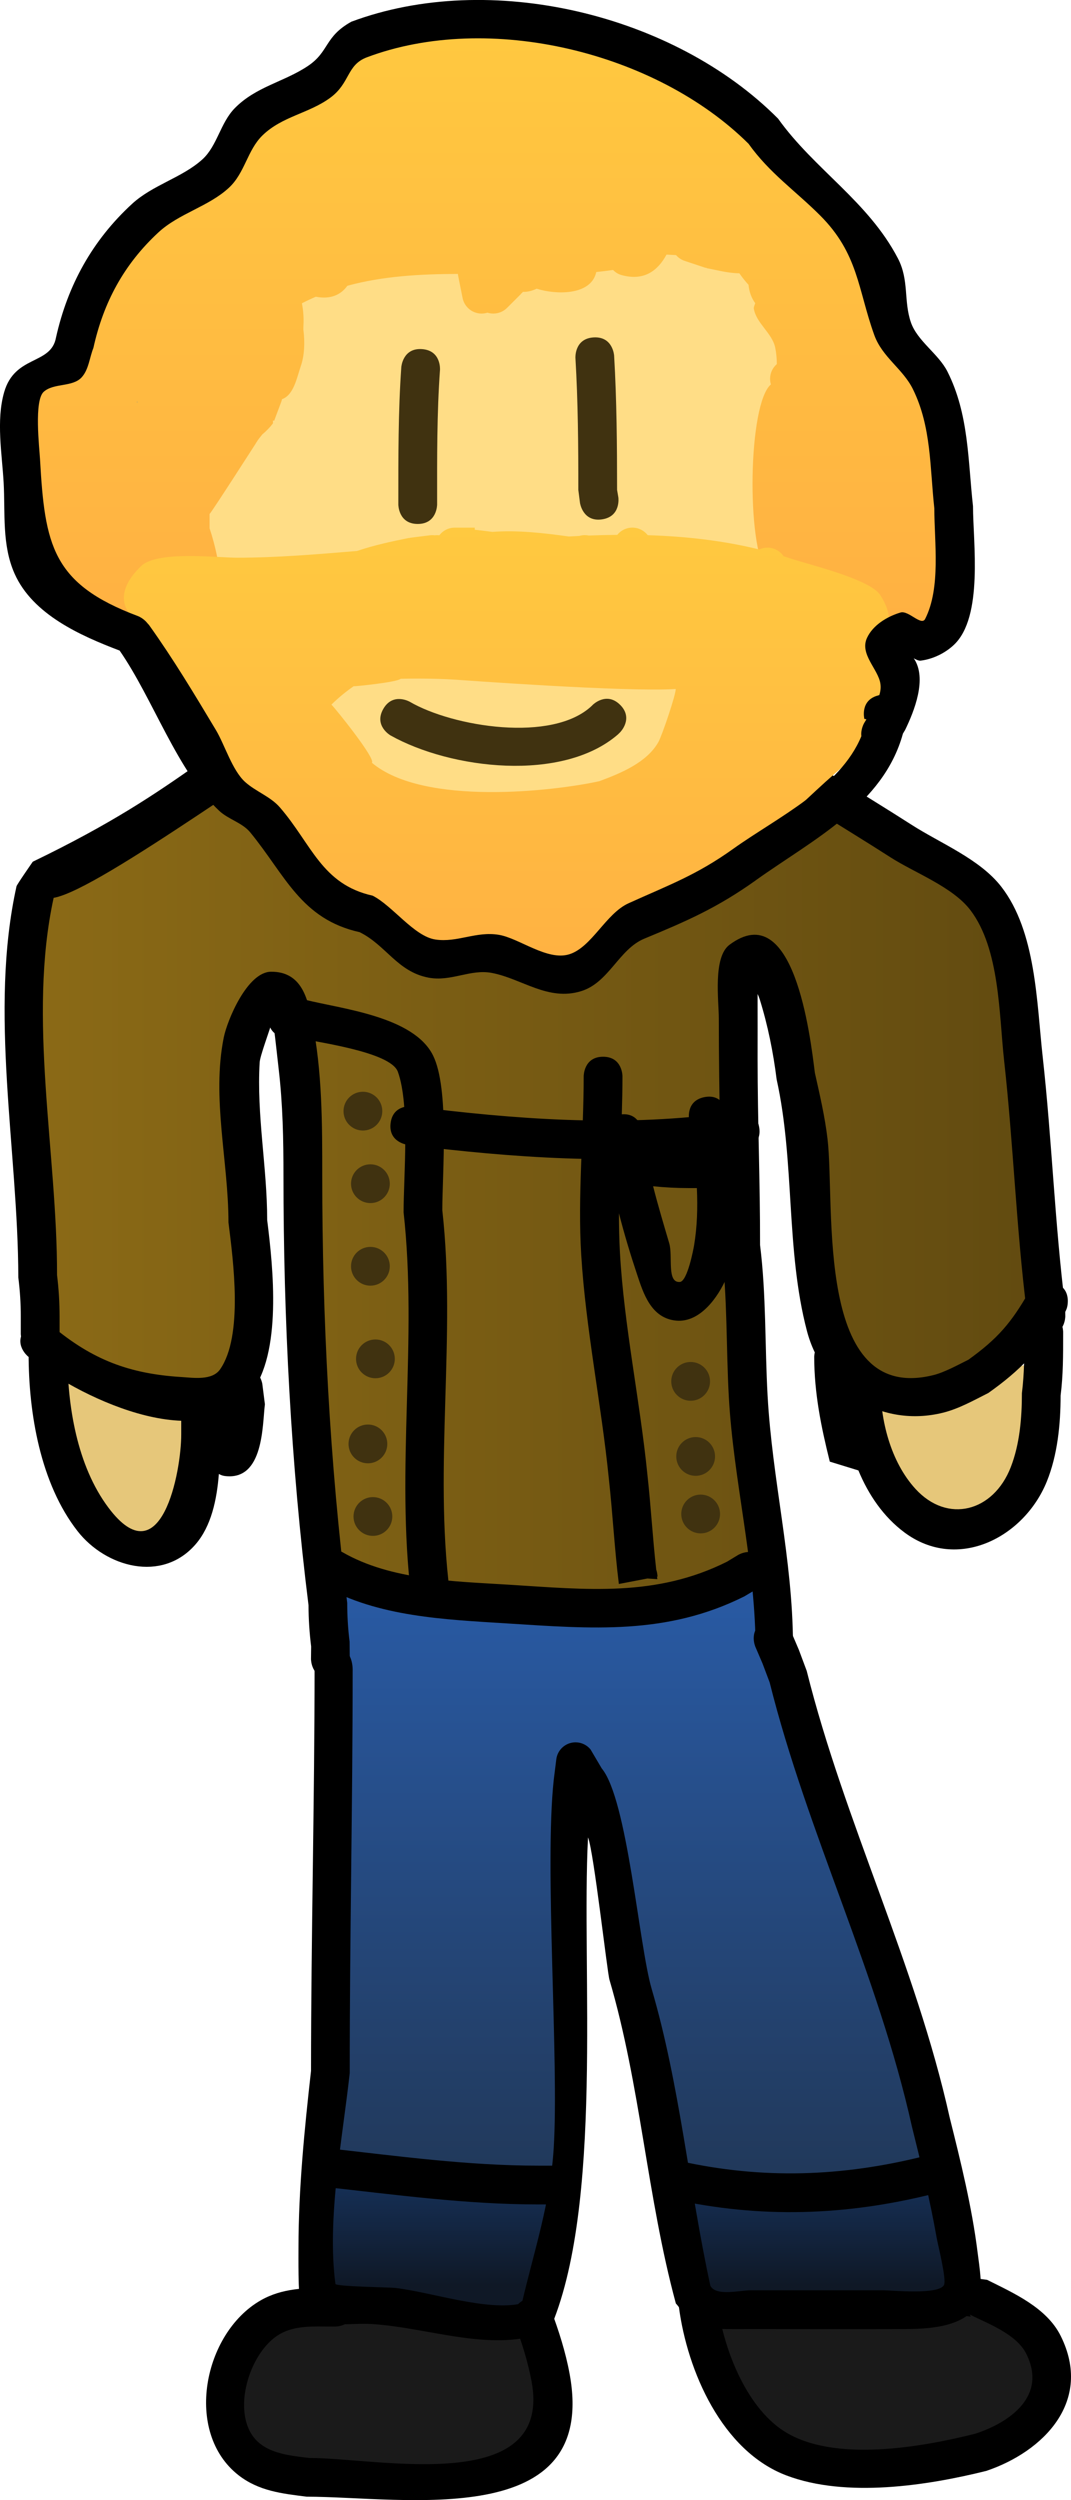<svg version="1.1" xmlns="http://www.w3.org/2000/svg" xmlns:xlink="http://www.w3.org/1999/xlink" width="69.046" height="161.16" viewBox="0,0,69.046,161.16"><defs><linearGradient x1="337.331" y1="239.741" x2="337.331" y2="246.718" gradientUnits="userSpaceOnUse" id="color-1"><stop offset="0" stop-color="#163159"/><stop offset="1" stop-color="#0f1826"/></linearGradient><linearGradient x1="313.727" y1="239.741" x2="313.727" y2="246.718" gradientUnits="userSpaceOnUse" id="color-2"><stop offset="0" stop-color="#163159"/><stop offset="1" stop-color="#0f1826"/></linearGradient><linearGradient x1="326.474" y1="200.906" x2="326.474" y2="240.27" gradientUnits="userSpaceOnUse" id="color-3"><stop offset="0" stop-color="#295ba6"/><stop offset="1" stop-color="#213859"/></linearGradient><linearGradient x1="287.543" y1="174.811" x2="353.753" y2="174.811" gradientUnits="userSpaceOnUse" id="color-4"><stop offset="0" stop-color="#8b6a16"/><stop offset="1" stop-color="#614a10"/></linearGradient><linearGradient x1="316.716" y1="100.292" x2="316.716" y2="139.42" gradientUnits="userSpaceOnUse" id="color-5"><stop offset="0" stop-color="#ffc940"/><stop offset="1" stop-color="#ffb142"/></linearGradient><linearGradient x1="318.455" y1="133.434" x2="318.455" y2="162.165" gradientUnits="userSpaceOnUse" id="color-6"><stop offset="0" stop-color="#ffc940"/><stop offset="1" stop-color="#ffb142"/></linearGradient></defs><g transform="translate(-285.477,-99.42)"><g data-paper-data="{&quot;isPaintingLayer&quot;:true}" fill-rule="nonzero" stroke="none" stroke-linecap="butt" stroke-linejoin="miter" stroke-miterlimit="10" stroke-dasharray="" stroke-dashoffset="0" style="mix-blend-mode: normal"><path d="M340.872,258.462c-1.611,0 -7.558,-1.977 -7.558,-1.977c0,0 -0.964,-1.915 -0.982,-3.139c-0.02,-1.359 -1.281,-4.921 -1.281,-4.921c0,0 7.926,-0.425 11.21,-0.425c2.802,0 8.961,0.346 8.961,0.346c0,0 1.86,2.336 1.86,3.721c0,1.443 -1.86,4.767 -1.86,4.767c0,0 -7.076,1.628 -10.349,1.628z" data-paper-data="{&quot;index&quot;:null}" fill="#1a1a1a" stroke-width="0"/><path d="M301.866,257.648c0,0 -1.86,-3.325 -1.86,-4.767c0,-1.384 1.86,-3.721 1.86,-3.721c0,0 6.035,-1.047 8.837,-1.047c3.284,0 9.767,1.744 9.767,1.744c0,0 0.886,3.177 0.866,4.536c-0.018,1.224 -0.982,3.255 -0.982,3.255c0,0 -6.529,1.628 -8.14,1.628c-3.273,0 -10.349,-1.628 -10.349,-1.628z" fill="#1a1a1a" stroke-width="0"/><path d="M330.82,248.346l-0.93,-8.023l16.395,-0.698l1.279,7.442z" data-paper-data="{&quot;index&quot;:null}" fill="url(#color-1)" stroke-width="0"/><path d="M306.289,247.542l0.577,-7.801l14.302,0.581l-1.095,8.518z" fill="url(#color-2)" stroke-width="0"/><path d="M306.785,239.487l0.116,-38.581l14.753,2.442c0,0 13.644,-3.233 13.685,-1.639c0.04,1.567 3.192,11.572 4.474,17.425c0.666,3.04 4.315,14.923 6.105,18.759c1.174,2.515 -1.986,1.633 -7.663,2.339c-1.021,0.127 -6.252,-0.09 -9.2,-0.252c-1.037,-0.057 -4.864,-25.984 -6.159,-26.087c-1.447,-0.115 -0.311,25.595 -0.311,25.595z" fill="url(#color-3)" stroke-width="0"/><path d="M287.543,186.254v-29.444c0,0 22.095,-15.94 28.262,-13.521c0.613,0.24 6.765,-0.573 11.571,0.656c5.07,1.297 8.812,4.645 9.732,5.115c6.495,3.322 11.308,6.683 12.398,8.762c1.533,2.925 1.96,4.933 2.176,7.869c0.083,1.128 0.135,2.393 0.206,3.899c0.025,0.525 0.247,4.562 0.902,8.774c0.483,3.102 1.964,6.502 -0.127,7.625c-7.533,4.047 -7.015,2.726 -11.605,2.432c-2.046,-0.131 -1.517,-2.962 -2.38,-7.841c-0.225,-1.273 -0.401,-4.454 -0.681,-7.836c-0.402,-4.864 -1.019,-10.146 -2.303,-10.767c-1.269,-0.614 -0.468,-0.893 -1.233,-0.901c-3.193,-0.034 -1.101,12.33 -0.903,12.422c0.178,0.083 1.873,16.105 1.033,24.598c-0.846,8.564 -26.676,2.265 -27.75,1.861c-1.719,-0.647 -3.17,-36.563 -3.027,-36.474c1.256,0.783 -2.385,1.993 -2.385,1.993v20.778c0,0 -1.723,3 -3.963,3c-2.381,0 -9.926,-3 -9.926,-3z" fill="url(#color-4)" stroke-width="0"/><path d="M347.058,198.593c-1.621,0.856 -5.352,-5.57 -5.352,-5.57l0.122,-3.78l9.756,-1.829v5.61c0,0 -3.447,5 -4.526,5.57z" data-paper-data="{&quot;index&quot;:null}" fill="#e6c77a" stroke-width="0"/><path d="M289.39,193.633v-5.61l9.756,1.829l0.122,3.78c0,0 -3.731,6.425 -5.352,5.57c-1.079,-0.57 -4.526,-5.57 -4.526,-5.57z" fill="#e6c77a" stroke-width="0"/><path d="M288.067,186.651c-1.25,0 -1.25,-1.25 -1.25,-1.25v-1.129c0.002,-0.836 -0.055,-1.673 -0.159,-2.503c-0.014,-8.185 -1.903,-17.142 -0.118,-25.211c-0.015,-0.061 1.05,-1.591 1.05,-1.591c10.272,-4.957 11.126,-7.645 20.139,-12.002c4.891,-1.81 12.589,-2.583 17.645,-1.015c3.492,1.082 6.663,3.01 9.819,4.818c2.904,2.074 6.031,3.877 9.032,5.806c1.878,1.208 4.413,2.212 5.803,4.004c2.246,2.894 2.282,7.464 2.668,10.943c0.597,5.37 0.777,10.735 1.45,16.112l0.01,0.639c0,0 0,1.25 -1.25,1.25c-1.25,0 -1.25,-1.25 -1.25,-1.25l0.01,-0.329c-0.674,-5.388 -0.856,-10.765 -1.454,-16.146c-0.331,-2.976 -0.273,-7.201 -2.17,-9.702c-1.143,-1.507 -3.593,-2.406 -5.165,-3.416c-3.001,-1.93 -6.128,-3.732 -9.032,-5.806c-7.773,-4.428 -16.253,-7 -25.116,-3.616c-4.3,2.141 -16.788,11.533 -19.794,12.039c-1.689,7.753 0.235,16.466 0.219,24.319c0.11,0.881 0.162,1.771 0.164,2.658v1.129c0,0 0,1.25 -1.25,1.25z" fill="#000000" stroke-width="0.5"/><path d="M306.776,207.618c-1.25,0 -1.25,-1.25 -1.25,-1.25l0.01,-0.813c-0.109,-0.881 -0.169,-1.77 -0.169,-2.658c-1.138,-9.107 -1.615,-18.47 -1.615,-27.658c0,-2.353 -0.039,-4.613 -0.314,-6.95c-0.105,-0.889 -0.191,-1.78 -0.311,-2.667c-0.016,-0.118 -0.041,-0.308 -0.058,-0.497c-0.256,0.848 -0.827,2.367 -0.851,2.773c-0.203,3.412 0.484,6.768 0.484,10.167c0.382,3.059 0.981,8.615 -1.074,11.176c-3.303,4.117 -11.371,0.091 -14.361,-2.396c0,0 -0.96,-0.8 -0.16,-1.761c0.8,-0.96 1.76,-0.16 1.76,-0.16c2.573,2.148 4.948,3.053 8.301,3.261c0.763,0.047 1.984,0.244 2.499,-0.496c1.501,-2.154 0.846,-7.009 0.539,-9.469c0,-3.921 -1.089,-8.014 -0.304,-11.92c0.224,-1.115 1.517,-4.231 3.051,-4.241c2,-0.013 2.362,1.791 2.634,3.121c0.673,3.289 0.665,6.722 0.665,10.06c0,9.138 0.478,18.446 1.61,27.503c0,0.836 0.049,1.674 0.154,2.503l0.01,1.123c0,0 0,1.25 -1.25,1.25z" fill="#000000" stroke-width="0.5"/><path d="M354.317,183.304c0,0.604 -0.292,0.916 -0.593,1.077c-1.248,2.082 -2.456,3.361 -4.528,4.832c-0.943,0.473 -1.89,1.014 -2.926,1.272c-3.93,0.978 -7.741,-1.343 -8.771,-5.27c-1.375,-5.243 -0.772,-10.875 -1.953,-16.215c-0.216,-1.731 -0.569,-3.495 -1.091,-5.164c-0.035,-0.113 -0.083,-0.228 -0.135,-0.343c-0.001,0.113 -0.002,0.213 -0.002,0.294c0.005,1.29 0,2.581 0,3.871c0,4.017 0.167,8.002 0.159,12.019c0.401,3.206 0.307,6.47 0.485,9.693c0.302,5.477 1.611,10.504 1.639,16.009c0.077,0.319 -2.416,-0.062 -2.416,-0.062c-0.067,-5.331 -1.422,-10.508 -1.72,-15.823c-0.18,-3.213 -0.083,-6.466 -0.483,-9.662c-0.009,-4.925 -0.164,-9.826 -0.164,-14.755c0,-1.157 -0.388,-3.95 0.689,-4.755c4.149,-3.101 5.199,5.825 5.503,8.251c0.317,1.422 0.645,2.812 0.816,4.26c0.509,4.3 -0.869,17.165 6.847,15.223c0.702,-0.177 1.603,-0.672 2.235,-0.986c1.881,-1.352 2.766,-2.378 3.914,-4.388l1.247,-0.63c0,0 1.25,0 1.25,1.25z" fill="#000000" stroke-width="0.5"/><path d="M334.784,200.08c0.643,1.072 -0.429,1.715 -0.429,1.715l-0.891,0.53c-5.017,2.508 -9.83,2.087 -15.315,1.742c-3.983,-0.251 -8.302,-0.418 -11.832,-2.42c0,0 -1.085,-0.62 -0.465,-1.705c0.62,-1.085 1.705,-0.465 1.705,-0.465c3.139,1.81 7.202,1.874 10.748,2.096c5.019,0.314 9.461,0.806 14.04,-1.483l0.722,-0.438c0,0 1.072,-0.643 1.715,0.429z" fill="#000000" stroke-width="0.5"/><path d="M302.784,165.078c0,-1.25 1.25,-1.25 1.25,-1.25l1.11,0.037c2.385,0.596 6.996,1.073 8.248,3.586c1.063,2.133 0.6,7.567 0.6,9.977c0.904,8.136 -0.553,16.49 0.476,24.591c0,0 0.155,1.24 -1.085,1.395c-1.24,0.155 -1.395,-1.085 -1.395,-1.085c-1.007,-8.17 0.419,-16.566 -0.492,-24.763c0,-2.373 0.414,-6.886 -0.368,-9.055c-0.477,-1.324 -5.426,-1.93 -6.591,-2.221l-0.503,0.037c0,0 -1.25,0 -1.25,-1.25z" fill="#000000" stroke-width="0.5"/><path d="M334.427,172.121c0.177,1.237 -1.061,1.414 -1.061,1.414l-1.151,0.164c-6.859,0.845 -13.631,0.358 -20.471,-0.484c0,0 -1.24,-0.155 -1.085,-1.395c0.155,-1.24 1.395,-1.085 1.395,-1.085c6.618,0.838 13.216,1.324 19.851,0.484l1.107,-0.158c0,0 1.237,-0.177 1.414,1.061z" fill="#000000" stroke-width="0.5"/><path d="M307.623,171.046c0,-0.69 0.56,-1.25 1.25,-1.25c0.69,0 1.25,0.56 1.25,1.25c0,0.69 -0.56,1.25 -1.25,1.25c-0.69,0 -1.25,-0.56 -1.25,-1.25z" fill="#403210" stroke-width="0.5"/><path d="M308.107,175.723c0,-0.69 0.56,-1.25 1.25,-1.25c0.69,0 1.25,0.56 1.25,1.25c0,0.69 -0.56,1.25 -1.25,1.25c-0.69,0 -1.25,-0.56 -1.25,-1.25z" fill="#403210" stroke-width="0.5"/><path d="M308.107,181.046c0,-0.69 0.56,-1.25 1.25,-1.25c0.69,0 1.25,0.56 1.25,1.25c0,0.69 -0.56,1.25 -1.25,1.25c-0.69,0 -1.25,-0.56 -1.25,-1.25z" fill="#403210" stroke-width="0.5"/><path d="M308.43,187.014c0,-0.69 0.56,-1.25 1.25,-1.25c0.69,0 1.25,0.56 1.25,1.25c0,0.69 -0.56,1.25 -1.25,1.25c-0.69,0 -1.25,-0.56 -1.25,-1.25z" fill="#403210" stroke-width="0.5"/><path d="M307.946,192.497c0,-0.69 0.56,-1.25 1.25,-1.25c0.69,0 1.25,0.56 1.25,1.25c0,0.69 -0.56,1.25 -1.25,1.25c-0.69,0 -1.25,-0.56 -1.25,-1.25z" fill="#403210" stroke-width="0.5"/><path d="M308.268,197.175c0,-0.69 0.56,-1.25 1.25,-1.25c0.69,0 1.25,0.56 1.25,1.25c0,0.69 -0.56,1.25 -1.25,1.25c-0.69,0 -1.25,-0.56 -1.25,-1.25z" fill="#403210" stroke-width="0.5"/><path d="M329.841,176.005c-0.754,-0.001 -1.509,-0.041 -2.259,-0.117c0.314,1.237 0.682,2.461 1.04,3.679c0.243,0.826 -0.175,2.557 0.684,2.491c0.488,-0.037 0.878,-2.126 0.917,-2.355c0.203,-1.213 0.236,-2.456 0.18,-3.698zM327.415,173.354c0.804,0.102 1.615,0.153 2.426,0.152h0.352c-0.044,-0.394 -0.092,-0.787 -0.141,-1.176l-0.147,-0.716c0,0 -0.245,-1.226 0.981,-1.471c1.226,-0.245 1.471,0.981 1.471,0.981l0.176,0.897c0.37,2.96 0.993,6.981 -0.245,9.822c-0.495,1.135 -1.646,2.839 -3.202,2.707c-1.644,-0.14 -2.142,-1.793 -2.535,-2.97c-0.427,-1.279 -0.827,-2.607 -1.172,-3.952c-0.001,0.848 0.018,1.696 0.065,2.543c0.265,4.724 1.295,9.552 1.769,14.293c0.228,2.051 0.34,4.09 0.57,6.135c0.083,0.243 0.083,0.448 0.083,0.448l-0.03,0.006c0.007,0.054 0.013,0.108 0.02,0.162l-0.64,-0.043l-1.841,0.353c-0.283,-2.268 -0.396,-4.526 -0.648,-6.798c-0.479,-4.789 -1.488,-9.642 -1.779,-14.417c-0.234,-3.83 0.159,-7.689 0.159,-11.521c0,0 0,-1.25 1.25,-1.25c1.25,0 1.25,1.25 1.25,1.25c0,0.82 -0.018,1.641 -0.043,2.462c1.175,-0.099 1.324,1.093 1.324,1.093c0.042,0.343 0.093,0.684 0.151,1.024c0.214,-0.033 0.377,-0.013 0.377,-0.013z" fill="#000000" stroke-width="0.5"/><path d="M328.752,188.465c0,-0.69 0.56,-1.25 1.25,-1.25c0.69,0 1.25,0.56 1.25,1.25c0,0.69 -0.56,1.25 -1.25,1.25c-0.69,0 -1.25,-0.56 -1.25,-1.25z" fill="#403210" stroke-width="0.5"/><path d="M329.075,193.304c0,-0.69 0.56,-1.25 1.25,-1.25c0.69,0 1.25,0.56 1.25,1.25c0,0.69 -0.56,1.25 -1.25,1.25c-0.69,0 -1.25,-0.56 -1.25,-1.25z" fill="#403210" stroke-width="0.5"/><path d="M329.397,197.014c0,-0.69 0.56,-1.25 1.25,-1.25c0.69,0 1.25,0.56 1.25,1.25c0,0.69 -0.56,1.25 -1.25,1.25c-0.69,0 -1.25,-0.56 -1.25,-1.25z" fill="#403210" stroke-width="0.5"/><path d="M334.832,203.929c1.149,-0.492 1.641,0.657 1.641,0.657l0.505,1.183c0.169,0.453 0.338,0.905 0.507,1.358c2.446,9.784 7.014,18.883 9.217,28.794c0.712,2.847 1.435,5.769 1.798,8.681c0.102,0.821 0.421,2.667 0.002,3.363c-0.915,1.52 -3.299,1.585 -4.791,1.59c-3.279,0.011 -6.559,0 -9.839,0c-0.53,0 -3.134,0.029 -3.433,-0.118c-0.62,-0.304 -0.927,-1.023 -1.391,-1.534c-1.865,-6.893 -2.272,-14.029 -4.279,-20.862c-0.148,-0.502 -1.017,-8.281 -1.383,-9.181c-0.444,8.436 1.035,23.849 -2.5,31.812c-3.574,1.483 -7.628,-0.203 -11.445,-0.443c-1.777,-0.111 -3.523,0.544 -4.603,-1.524c-0.146,-0.28 -0.118,-2.917 -0.118,-3.433c0.003,-3.764 0.387,-7.616 0.808,-11.359c0.003,-8.672 0.23,-17.403 0.23,-26.106c0,0 0.046,-1.204 1.296,-1.204c1.25,0 1.158,1.525 1.158,1.525c0,8.748 -0.192,17.206 -0.188,25.923c-0.463,4.214 -1.48,9.385 -0.923,13.594c0.023,0.172 3.536,0.219 3.853,0.257c2.344,0.274 5.918,1.516 8.163,1.003c0.793,-3.397 1.833,-6.457 2.056,-10c0.352,-5.619 -0.61,-18.166 0.006,-23.779l0.004,-0.008l-0.003,-0l0.159,-1.274c0.069,-0.625 0.599,-1.111 1.242,-1.111c0.389,0 0.737,0.178 0.966,0.457l0.721,1.222c1.665,2.002 2.401,11.429 3.222,14.221c1.82,6.193 2.406,12.811 3.785,19.138c0.379,0.685 1.878,0.284 2.595,0.284c2.849,0 5.699,0 8.548,0c0.54,0 3.591,0.314 3.919,-0.345c0.173,-0.348 -0.398,-2.602 -0.473,-3.03c-0.424,-2.403 -1.006,-4.817 -1.598,-7.184c-2.19,-9.854 -6.738,-18.896 -9.17,-28.625c-0.154,-0.408 -0.307,-0.815 -0.461,-1.223l-0.462,-1.076c0,0 -0.492,-1.149 0.657,-1.641z" fill="#000000" stroke-width="0.5"/><path d="M346.817,247.497c0,-1.25 1.25,-1.25 1.25,-1.25l1.043,0.132c1.705,0.853 3.842,1.791 4.749,3.617c2.094,4.213 -1.108,7.459 -4.797,8.702c-3.842,0.955 -9.04,1.748 -12.88,0.295c-4.166,-1.577 -6.396,-6.739 -6.936,-10.856c0,0 -0.155,-1.24 1.085,-1.395c1.24,-0.155 1.395,1.085 1.395,1.085c0.329,2.803 1.779,6.692 4.283,8.302c3.205,2.062 8.927,1.031 12.353,0.169c2.198,-0.723 4.66,-2.416 3.267,-5.169c-0.637,-1.259 -2.483,-1.935 -3.638,-2.512l0.075,0.132c0,0 -1.25,0 -1.25,-1.25z" fill="#000000" stroke-width="0.5"/><path d="M308.349,248.143c0,1.25 -1.25,1.25 -1.25,1.25h-0.323c-1.082,-0.002 -2.256,-0.082 -3.243,0.476c-1.863,1.052 -3.033,4.59 -1.836,6.469c0.789,1.238 2.415,1.365 3.704,1.526c4.433,-0.009 15.765,2.507 14.339,-4.975c-0.239,-1.253 -0.622,-2.472 -1.071,-3.662c0,0 -0.439,-1.17 0.732,-1.609c1.17,-0.439 1.609,0.732 1.609,0.732c0.495,1.325 0.929,2.684 1.187,4.08c1.887,10.208 -10.653,7.94 -16.952,7.929c-1.581,-0.198 -3.081,-0.36 -4.391,-1.383c-3.536,-2.764 -2.27,-9.145 1.421,-11.267c1.408,-0.81 2.94,-0.812 4.499,-0.815h0.323c0,0 1.25,0 1.25,1.25z" fill="#000000" stroke-width="0.5"/><path d="M299.96,188.424c0.094,-0.345 0.346,-0.731 0.988,-0.838c1.233,-0.205 1.438,1.027 1.438,1.027l0.169,1.328c-0.167,1.334 -0.067,4.936 -2.578,4.626c-0.14,-0.017 -0.269,-0.064 -0.39,-0.134c-0.13,1.668 -0.493,3.376 -1.508,4.544c-2.16,2.484 -5.78,1.471 -7.597,-0.851c-2.412,-3.082 -3.16,-7.637 -3.16,-11.404c0,0 0,-1.25 1.25,-1.25c1.25,0 1.25,1.25 1.25,1.25c0,3.28 0.604,7.162 2.647,9.886c3.403,4.538 4.697,-2.336 4.692,-4.725c0,-0.43 0,-0.86 0,-1.29v-0.484c0,0 0,-1.026 0.929,-1.219c0.133,-0.301 0.408,-0.596 0.973,-0.667c0.403,-0.05 0.691,0.046 0.897,0.2z" fill="#000000" stroke-width="0.5"/><path d="M338.973,193.639c-0.564,-2.258 -1.001,-4.417 -1.005,-6.755c0,0 0,-1.25 1.25,-1.25c1.25,0 1.25,1.25 1.25,1.25c-0,0.205 0.003,0.409 0.01,0.612c0.142,-0.055 0.312,-0.088 0.514,-0.088c1.25,0 1.25,1.25 1.25,1.25c-0.017,2.313 0.656,4.99 2.254,6.738c2.068,2.262 5.024,1.478 6.143,-1.397c0.582,-1.495 0.719,-3.191 0.719,-4.773c0.16,-1.283 0.159,-2.502 0.159,-3.793v-0.161c0,0 0,-1.25 1.25,-1.25c1.25,0 1.25,1.25 1.25,1.25v0.161c0,1.339 0.003,2.619 -0.164,3.949c0,1.828 -0.195,3.834 -0.894,5.55c-1.475,3.616 -5.765,5.811 -9.177,3.269c-1.344,-1.002 -2.313,-2.42 -2.965,-3.995z" fill="#000000" stroke-width="0.5"/><path d="M322.565,240.271c0,1.25 -1.25,1.25 -1.25,1.25h-1.129c-4.65,0 -9.24,-0.629 -13.848,-1.137c0,0 -1.242,-0.138 -1.104,-1.38c0.138,-1.242 1.38,-1.104 1.38,-1.104c4.515,0.505 9.015,1.121 13.572,1.121h1.129c0,0 1.25,0 1.25,1.25z" fill="#000000" stroke-width="0.5"/><path d="M347.017,239.069c0.395,1.186 -0.791,1.581 -0.791,1.581l-0.576,0.188c-5.649,1.412 -11.155,1.599 -16.865,0.33c0,0 -1.22,-0.271 -0.949,-1.491c0.271,-1.22 1.491,-0.949 1.491,-0.949c5.332,1.185 10.444,1.003 15.716,-0.315l0.392,-0.134c0,0 1.186,-0.395 1.581,0.791z" fill="#000000" stroke-width="0.5"/><path d="" fill="#000000" stroke-width="0.5"/><path d="" fill="#000000" stroke-width="0.5"/><path d="" fill="#000000" stroke-width="0.5"/><g><g><path d="M302.036,147.294c0,0 -7.334,-12.998 -7.725,-14.848c-0.947,-4.479 2.036,-12.062 2.036,-12.062c0,0 10.346,-13.239 13.621,-13.795c2.902,-0.492 18.961,2.32 23.814,3.847c6.705,2.109 7.048,30.847 7.048,30.847l-14.655,14.889c0,0 -9.859,3.582 -11.424,3.072c-4.584,-1.494 -12.714,-11.951 -12.714,-11.951z" fill="#ffdd86" stroke-width="0"/><path d="M301.644,142.503c2.636,3.478 5.11,6.7 8.19,9.954c1.281,1.353 2.865,3.811 4.735,4.724c2.916,1.422 8.094,-2.606 10.098,-3.8c5.174,-3.059 9.507,-7.15 11.946,-11.894c2.196,-4.271 0.93,-10.188 0.943,-14.691c0.013,-4.371 -1.165,-10.349 -5.249,-13.469c-6.31,-3.731 -12.685,-7.106 -20.983,-5.32c-3.08,0.663 -4.647,3.505 -6.49,5.452c-2.554,2.698 -6.124,5.762 -7.368,9.024c-0.61,1.598 -0.475,4.364 -0.465,6.074c-0.008,1.285 0.65,4.49 0.969,5.749c0,0 2.191,6.238 3.675,8.197zM292,128.557c0.01,-2.006 -0.069,-5.231 0.646,-7.131c1.428,-3.794 5.232,-7.222 8.187,-10.343c2.717,-2.871 4.51,-5.725 9.065,-6.872c9.802,-2.468 18.228,1.675 25.684,6.124c5.988,4.856 6.973,12.121 6.973,18.662c0,4.466 0.837,9.664 -1.279,13.919c-2.71,5.449 -7.739,10.131 -13.61,13.635c-4.202,2.491 -9.815,6.485 -15.457,4.123c-2.621,-1.097 -4.639,-4.005 -6.376,-5.84c-3.178,-3.357 -5.76,-6.703 -8.477,-10.293c-1.517,-2.004 -2.837,-5.738 -3.787,-9.097c-0.981,-3.466 -1.567,-6.532 -1.569,-6.888z" fill="#bfa665" stroke-width="0.5"/></g><path d="M331.356,105.253c1.062,0.907 2.018,1.847 2.892,2.822c0.314,0.245 0.607,0.569 0.865,0.944c0.623,0.146 1.114,0.532 1.479,1.058c0.898,0.422 1.618,1.412 2.072,2.576c0.165,0.152 0.33,0.332 0.496,0.545c0.271,0.349 0.509,0.805 0.69,1.309c0.481,0.427 0.842,1.032 1.077,1.696c0.18,0.032 0.349,0.094 0.497,0.208c1.251,0.953 1.464,1.872 1.144,2.672c0.085,0.149 0.154,0.274 0.204,0.365c0.454,0.829 0.842,1.642 1.16,2.454c0.221,0.225 0.357,0.534 0.357,0.875c0,0.038 -0.002,0.076 -0.005,0.113c0.109,0.338 0.204,0.677 0.288,1.018c0.036,0.04 0.07,0.082 0.1,0.126l0.748,1.047l-0.044,0.032l0.124,0.095c0.888,2.231 2.171,11.942 0.545,14.151c-0.591,0.804 -1.178,2.085 -2.175,2.056c-0.208,-0.006 -0.411,-0.158 -0.592,-0.387c-0.123,0.12 -0.264,0.24 -0.423,0.359c-0.33,0.246 -1.929,0.083 -3.016,-0.052c-1.077,0.004 -2.049,-0.298 -2.613,-0.994c-0.326,-0.216 -0.648,-0.495 -1.066,-0.95c-1.106,-1.202 -1.436,-2.218 -1.249,-3.031c-1.319,-1.792 -1.209,-10.9 0.265,-12.16c-0.035,-0.114 -0.053,-0.236 -0.053,-0.362c0,-0.379 0.169,-0.719 0.435,-0.948c-0.003,-0.361 -0.032,-0.717 -0.105,-1.065c-0.196,-0.938 -1.233,-1.574 -1.38,-2.521c-0.009,-0.058 0.032,-0.18 0.093,-0.338c-0.233,-0.319 -0.388,-0.713 -0.434,-1.188c-0.211,-0.228 -0.408,-0.478 -0.589,-0.742c-0.768,-0.004 -1.593,-0.242 -2.103,-0.327l-0.053,-0.045l-0.009,0.026l-1.336,-0.445c-0.228,-0.07 -0.429,-0.204 -0.581,-0.381c-0.213,-0.013 -0.42,-0.024 -0.615,-0.032c-0.577,1.073 -1.486,1.721 -2.922,1.313c-0.206,-0.059 -0.377,-0.173 -0.524,-0.323c-0.359,0.052 -0.72,0.096 -1.082,0.133c-0.006,0.022 -0.011,0.045 -0.017,0.067c-0.38,1.456 -2.599,1.398 -3.825,1.008c-0.302,0.142 -0.604,0.216 -0.889,0.204c-0.028,0.031 -0.054,0.061 -0.078,0.09l-0.049,0.019l0.015,0.015l-0.909,0.909c-0.226,0.226 -0.539,0.366 -0.884,0.366c-0.132,0 -0.259,-0.02 -0.379,-0.058c-0.119,0.038 -0.247,0.058 -0.379,0.058c-0.614,0 -1.125,-0.443 -1.23,-1.028l-0.298,-1.492l0.015,-0.003c-0.005,-0.011 -0.009,-0.021 -0.014,-0.032c-2.436,0.007 -4.838,0.14 -7.125,0.763c-0.402,0.557 -1.038,0.896 -2.038,0.708c-0.3,0.129 -0.598,0.27 -0.893,0.422c0.088,0.462 0.126,0.933 0.1,1.409c-0.005,0.094 -0.007,0.192 -0.006,0.293c0.11,0.851 0.061,1.68 -0.159,2.326c-0.264,0.774 -0.461,1.888 -1.218,2.153c-0.015,0.073 -0.037,0.144 -0.064,0.211l-0.444,1.185l-0.078,-0.029l0.004,0.191c-0.201,0.264 -0.433,0.5 -0.688,0.713c-0.139,0.176 -0.29,0.35 -0.392,0.534l-0.028,0.02l0.012,0.007c0,0 -2.82,4.397 -2.992,4.57v0.92c0.327,0.97 0.814,2.893 0.594,3.729c-0.136,0.517 -0.352,0.955 -0.629,1.325c-0.051,0.262 -0.184,0.515 -0.423,0.755c-0.355,0.355 -0.781,0.504 -1.239,0.51c-1.642,0.713 -3.786,0.66 -5.389,0.478c-2.287,-0.702 -3.347,-1.45 -3.788,-3.192c-0.609,-0.38 -0.975,-2.501 -1.164,-3.258c-0.099,-0.395 -0.046,-0.966 0.109,-1.619c-0.381,-2.072 -0.223,-4.221 0.506,-6.348c-0.01,-0.065 -0.016,-0.132 -0.016,-0.199c0,-0.302 0.107,-0.579 0.286,-0.796c0.098,-0.382 0.227,-0.742 0.519,-0.981c0.599,-0.49 1.138,-0.766 1.621,-0.849c0.012,-0.308 0.136,-0.588 0.332,-0.799c0.161,-1.748 1.176,-3.826 1.617,-4.709c1.549,-3.1 4.128,-5.084 7.047,-6.588c0.361,-0.726 0.761,-1.43 1.25,-2.084c1.543,-2.062 3.492,-3.511 5.722,-4.565c0.852,-2.703 2.516,-4.673 4.714,-2.58c0.035,-0.075 0.076,-0.146 0.125,-0.215c1.278,-1.787 2.897,-1.253 4.308,-0.453c0.451,-0.052 0.905,-0.086 1.363,-0.104c0.044,-0.005 0.09,-0.008 0.136,-0.009c0.072,-0.002 0.143,-0.003 0.212,-0.001c0.276,-0.006 0.552,-0.006 0.829,0c0.68,-0.287 1.589,-0.303 2.777,0.062c0.199,0.061 0.397,0.152 0.591,0.269c3.001,0.515 5.95,1.586 8.521,2.942c0.668,0.034 1.154,0.355 1.507,0.854c0.111,0.068 0.222,0.136 0.331,0.204zM294.26,125.337c0.037,0.009 0.074,0.019 0.112,0.028c-0.011,-0.018 -0.021,-0.037 -0.031,-0.056c-0.027,0.009 -0.054,0.018 -0.081,0.027z" fill="url(#color-5)" stroke-width="0.5"/><path d="M325.457,144.855c0.884,0.884 0,1.768 0,1.768l-0.142,0.14c-3.579,3.1 -10.773,2.246 -14.664,0.062c0,0 -1.085,-0.62 -0.465,-1.705c0.62,-1.085 1.705,-0.465 1.705,-0.465c2.761,1.613 9.212,2.675 11.751,0.251l0.047,-0.049c0,0 0.884,-0.884 1.768,0z" fill="#403210" stroke-width="0.5"/><path d="M312.407,133.195c-1.25,0 -1.25,-1.25 -1.25,-1.25v-0.189c0.001,-2.874 -0.011,-5.807 0.192,-8.674c0,0 0.089,-1.247 1.336,-1.158c1.247,0.089 1.158,1.336 1.158,1.336c-0.202,2.807 -0.187,5.682 -0.185,8.496v0.189c0,0 0,1.25 -1.25,1.25z" fill="#403210" stroke-width="0.5"/><path d="M324.282,132.9c-1.237,0.177 -1.414,-1.061 -1.414,-1.061l-0.107,-0.837c0.002,-2.825 -0.02,-5.691 -0.187,-8.511c0,0 -0.073,-1.248 1.174,-1.321c1.248,-0.073 1.321,1.174 1.321,1.174c0.168,2.87 0.189,5.784 0.191,8.658l0.082,0.484c0,0 0.177,1.237 -1.061,1.414z" fill="#403210" stroke-width="0.5"/><path d="M342.774,139.169c0.14,0.31 0.216,0.655 0.204,1.038c-0.014,0.439 -0.213,0.862 -0.537,1.251c0.737,0.41 1.09,1.314 0.99,2.699c-0.045,0.616 -0.925,1.722 -1.82,2.728c-0.096,0.23 -0.281,0.411 -0.512,0.566c-0.519,0.565 -0.986,1.054 -1.229,1.343c-3.241,2.721 -5.643,5.779 -9.539,7.243c-0.533,0.584 -1.459,1.066 -2.324,1.491c-0.235,0.479 -0.678,0.938 -1.393,1.353c-0.457,0.265 -1.109,0.361 -1.838,0.356c-0.436,1.204 -1.353,2.138 -3.05,2.624c-1.096,0.314 -3.229,0.561 -4.469,-0.19c-0.017,0.01 -0.035,0.02 -0.052,0.03c-1.334,0.737 -2.671,0.281 -3.406,-0.683c-0.096,0.02 -0.195,0.042 -0.296,0.065v0.013h-1.452c-0.574,0 -1.058,-0.387 -1.204,-0.915c-1.168,-0.415 -2.238,-1.093 -3.226,-1.928l-0.547,-0.068c-0.625,-0.069 -1.111,-0.599 -1.111,-1.242c0,-0.092 0.01,-0.182 0.029,-0.268c-1.187,-1.296 -2.244,-2.757 -3.204,-4.139c-0.844,-0.489 -1.484,-1.118 -1.738,-1.908c-0.07,-0.216 -0.111,-0.43 -0.126,-0.641c-2.321,-2.456 -3.841,-5.505 -5.341,-8.512l0.002,-0.071l-0.027,0.01l-0.253,-0.675c-0.548,-0.132 -0.955,-0.626 -0.955,-1.215c0,-0.02 0,-0.039 0.001,-0.059c-1.026,-0.713 -1.417,-1.982 0.233,-3.562c1.038,-0.994 4.855,-0.533 6.177,-0.533c2.596,0 5.165,-0.222 7.733,-0.433c1.071,-0.364 2.202,-0.611 3.357,-0.842l0.048,0.013l-0.002,-0.02l1.271,-0.159c0.057,-0.008 0.115,-0.012 0.175,-0.012c0.055,0 0.108,0.004 0.161,0.01c0.053,-0.007 0.107,-0.01 0.161,-0.01c0.046,0 0.091,0.002 0.136,0.007c0.228,-0.299 0.588,-0.491 0.993,-0.491h1.29v0.136l0.299,0.033l-0.005,0.045l0.014,-0.045c0.293,0.037 0.566,0.071 0.824,0.104c1.625,-0.119 3.268,0.066 4.931,0.297c0.224,-0.013 0.449,-0.024 0.673,-0.035c0.114,-0.034 0.235,-0.053 0.361,-0.053c0.088,0 0.174,0.009 0.257,0.026c0.611,-0.023 1.223,-0.038 1.833,-0.043c0.229,-0.285 0.58,-0.467 0.974,-0.467c0.403,0 0.762,0.191 0.991,0.488c2.432,0.075 4.842,0.343 7.19,0.92c0.161,-0.075 0.34,-0.117 0.529,-0.117c0.432,0 0.813,0.219 1.037,0.552c0.164,0.051 0.328,0.104 0.491,0.158c1.185,0.395 5.089,1.322 5.743,2.346c0.348,0.544 0.512,0.995 0.548,1.388zM306.843,144.839c0.249,0.242 2.892,3.517 2.605,3.746c3.345,2.827 11.812,1.822 14.667,1.192c1.375,-0.511 3.049,-1.194 3.801,-2.511c0.241,-0.422 1.142,-3.087 1.123,-3.433c-3.172,0.212 -14.108,-0.594 -14.108,-0.594c-1.759,-0.12 -3.626,-0.064 -3.626,-0.064c-0.226,0.226 -2.957,0.496 -3.032,0.482c-0.501,0.348 -0.979,0.741 -1.43,1.184z" fill="url(#color-6)" stroke-width="0.5"/><path d="M342.111,144.24c0.018,-0.005 0.036,-0.009 0.054,-0.013c0.075,-0.232 0.11,-0.476 0.069,-0.741c-0.145,-0.94 -1.347,-1.893 -0.864,-2.943c0.377,-0.821 1.293,-1.38 2.159,-1.639c0.525,-0.157 1.345,0.899 1.593,0.41c1.021,-2.015 0.587,-4.96 0.59,-7.125c-0.289,-2.605 -0.181,-5.25 -1.381,-7.684c-0.646,-1.31 -1.974,-2.055 -2.491,-3.49c-1.061,-2.948 -1.019,-5.236 -3.491,-7.708c-1.596,-1.596 -3.256,-2.718 -4.615,-4.621c-5.958,-5.915 -16.743,-8.531 -24.607,-5.571c-1.307,0.495 -1.069,1.649 -2.345,2.596c-1.376,1.022 -3.12,1.198 -4.392,2.446c-0.971,0.953 -1.122,2.403 -2.149,3.36c-1.312,1.222 -3.223,1.652 -4.558,2.89c-2.223,2.062 -3.535,4.504 -4.185,7.442c-0.253,0.632 -0.299,1.395 -0.759,1.897c-0.588,0.641 -1.789,0.349 -2.44,0.926c-0.638,0.564 -0.284,3.598 -0.242,4.35c0.312,5.544 0.781,8.037 6.312,10.111c0,0 0.354,0.133 0.6,0.448c0.084,0.084 0.13,0.148 0.13,0.148c1.569,2.197 2.916,4.446 4.296,6.748c0.567,0.945 1.056,2.609 1.891,3.356c0.688,0.615 1.631,0.935 2.234,1.632c2.047,2.366 2.694,4.96 5.98,5.691c1.288,0.651 2.673,2.622 4.047,2.827c1.412,0.211 2.624,-0.548 4.091,-0.303c1.316,0.22 3.128,1.701 4.547,1.252c1.446,-0.458 2.348,-2.62 3.812,-3.285c2.597,-1.178 4.365,-1.804 6.752,-3.512c2.825,-2.018 6.881,-3.925 8.259,-7.26c-0.054,-0.455 0.183,-0.85 0.183,-0.85l0.143,-0.237l-0.133,-0.029c0,0 -0.303,-1.213 0.91,-1.516zM334.201,156.167c-2.485,1.771 -4.424,2.617 -7.187,3.761c-1.639,0.678 -2.277,2.826 -4.067,3.382c-2.138,0.664 -3.82,-0.802 -5.756,-1.173c-1.394,-0.267 -2.632,0.581 -4.091,0.303c-2.011,-0.383 -2.737,-2.095 -4.438,-2.931c-3.789,-0.842 -4.797,-3.684 -7.051,-6.431c-0.517,-0.631 -1.415,-0.838 -2.008,-1.398c-2.712,-2.56 -4.245,-7.191 -6.414,-10.323c-2.528,-0.961 -5.591,-2.322 -6.765,-4.942c-0.837,-1.867 -0.602,-3.932 -0.713,-5.894c-0.104,-1.847 -0.489,-3.992 0.032,-5.814c0.694,-2.424 3.022,-1.743 3.344,-3.528c0.753,-3.373 2.344,-6.264 4.906,-8.619c1.333,-1.225 3.238,-1.69 4.533,-2.867c0.958,-0.871 1.156,-2.357 2.094,-3.307c1.37,-1.388 3.162,-1.682 4.698,-2.706c1.396,-0.93 1.06,-1.885 2.807,-2.859c8.916,-3.334 20.793,-0.516 27.514,6.247c2.339,3.274 5.812,5.335 7.725,9.008c0.732,1.405 0.362,2.733 0.835,4.117c0.413,1.209 1.78,2.034 2.357,3.177c1.387,2.746 1.321,5.729 1.649,8.68c0.003,2.329 0.679,7.131 -1.228,8.936c-0.574,0.543 -1.357,0.921 -2.141,1.02c-0.12,0.015 -0.285,-0.052 -0.452,-0.153c0.892,1.294 0.021,3.434 -0.551,4.613l-0.145,0.243c-1.261,4.593 -5.81,6.829 -9.489,9.457z" fill="#000000" stroke-width="0.5"/></g></g></g></svg>